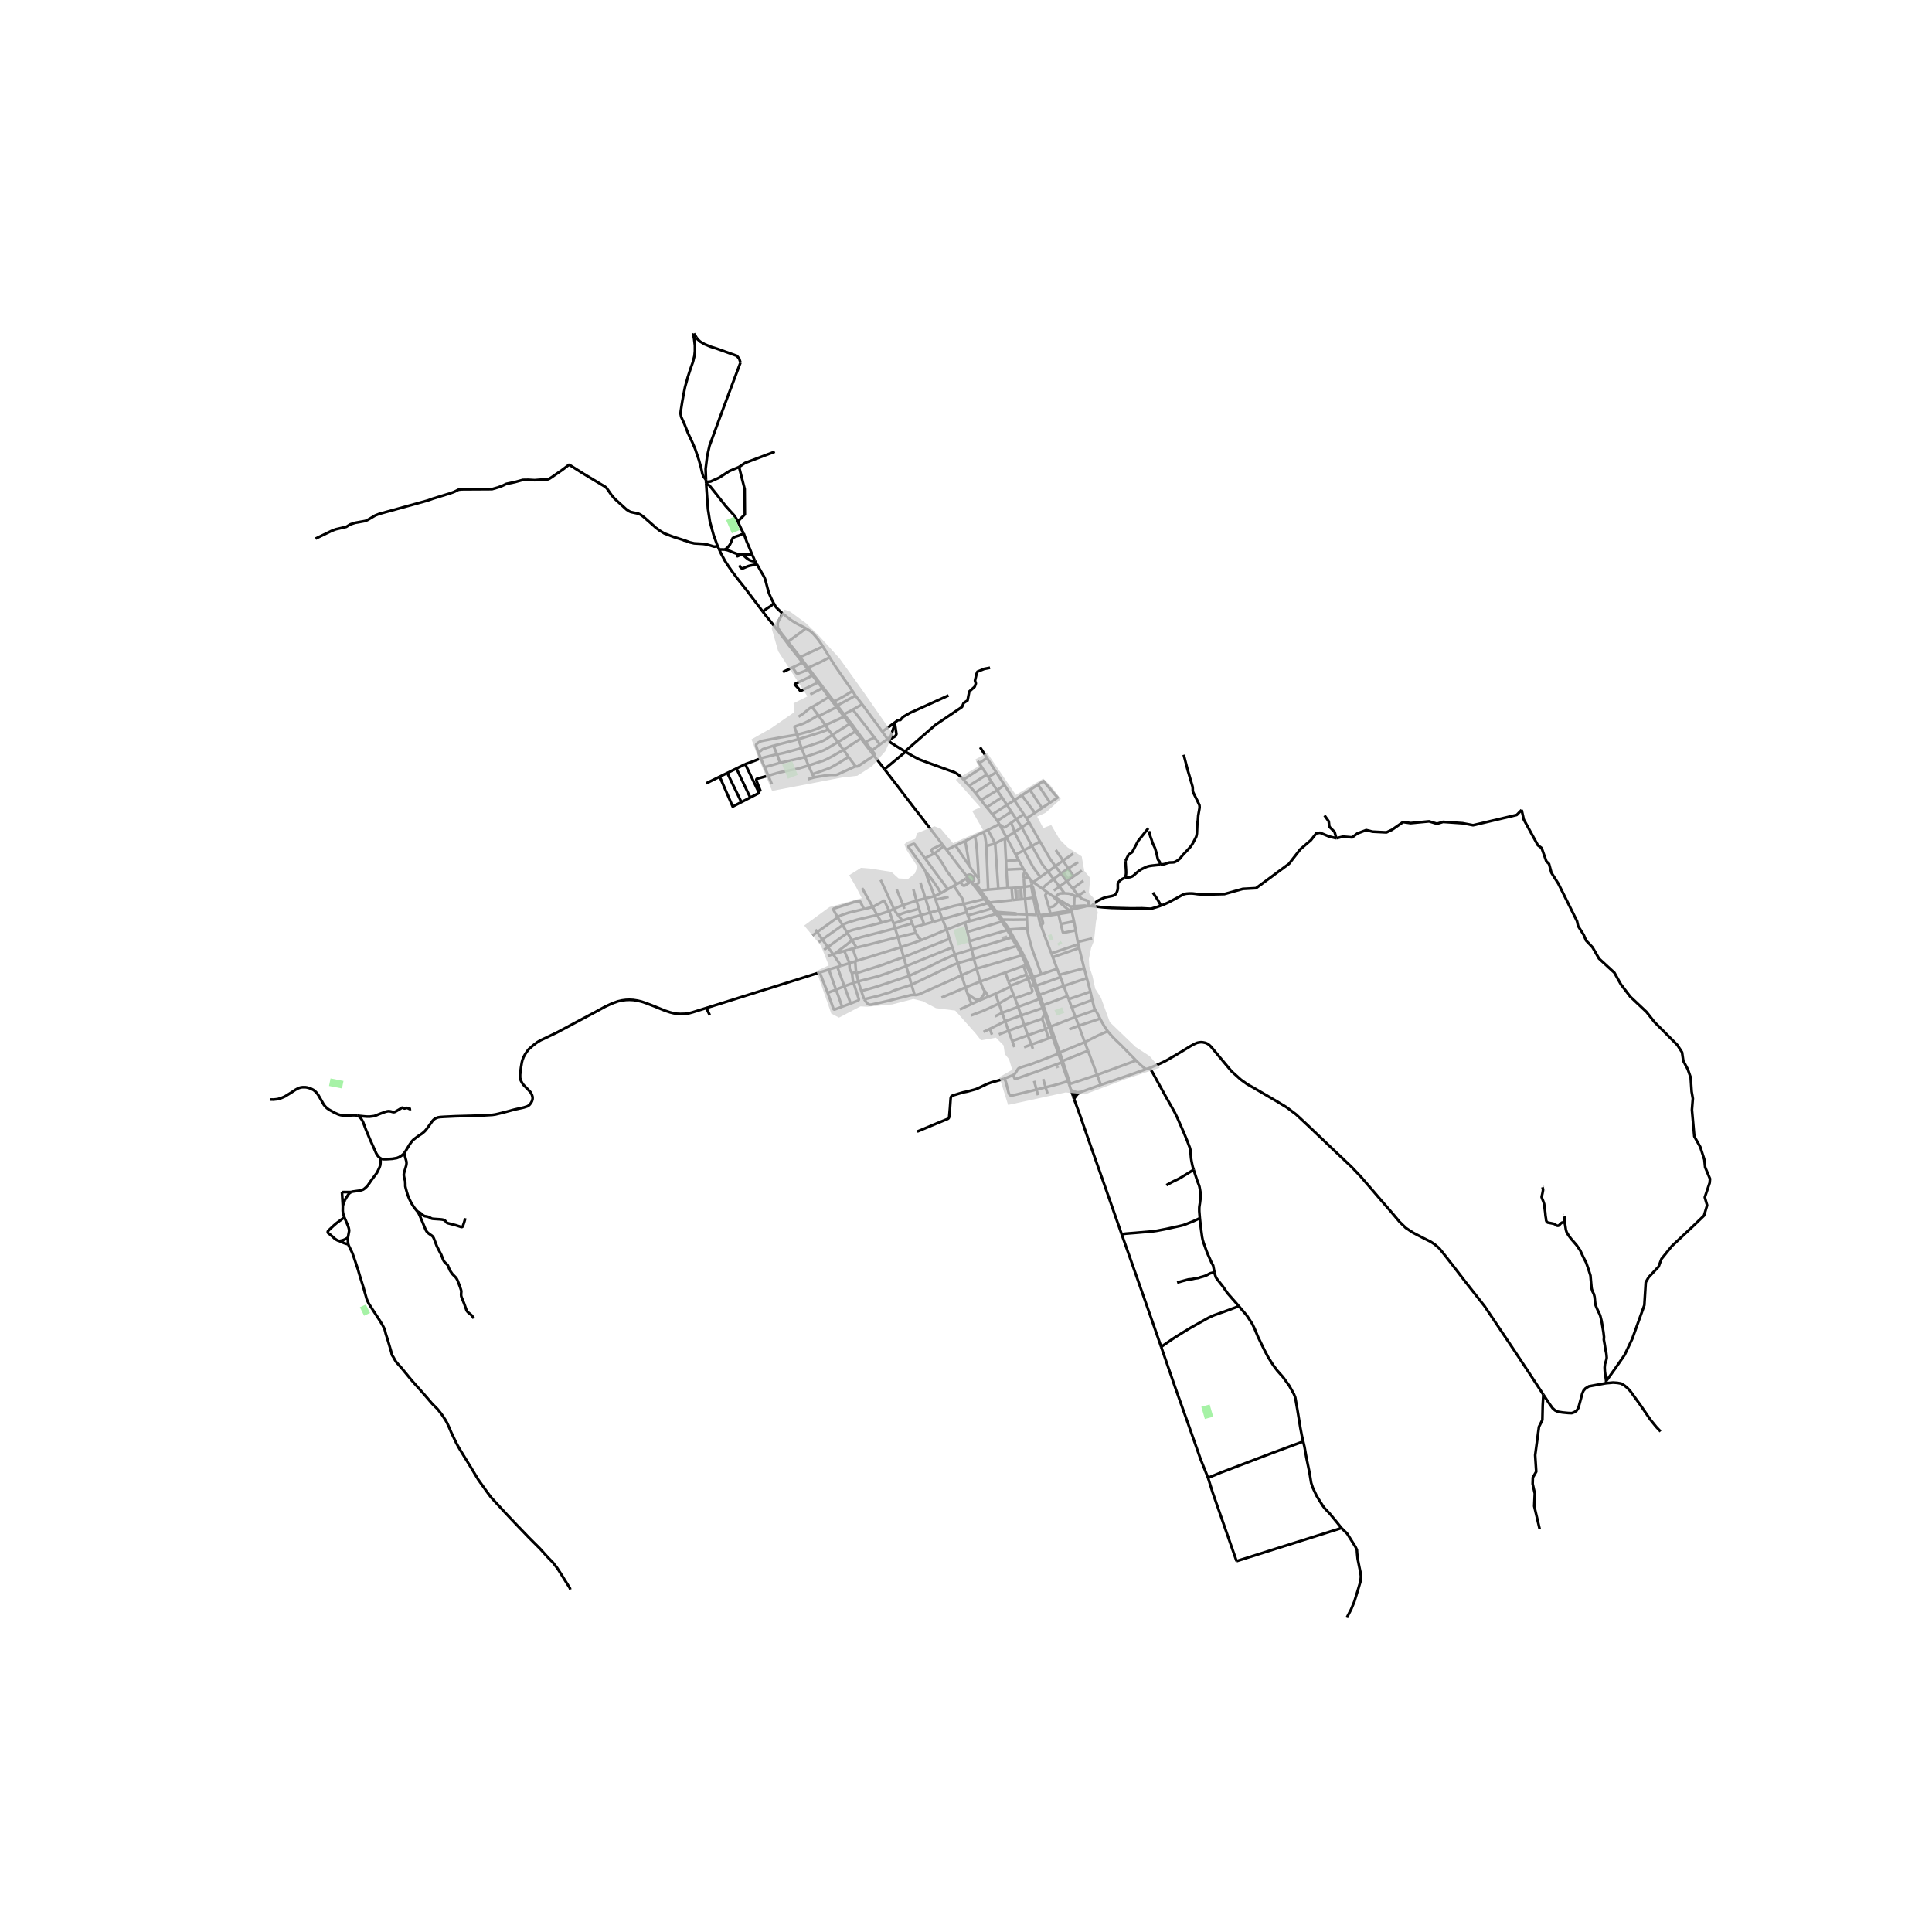 <svg xmlns="http://www.w3.org/2000/svg" width="960" height="960" viewBox="0 0 720 720"><defs><style>*{stroke-linejoin:round;stroke-linecap:butt}</style></defs><g id="figure_1"><path id="patch_1" d="M0 720h720V0H0z" style="fill:#fff"/><g id="axes_1"><path id="patch_2" d="M90 612.48h558V114.72H90z" style="fill:#fff"/><g id="LineCollection_1"><path d="m399.131 406.205-.706-2.164M399.131 406.205l.504 1.435M401.54 407.099l-.56-.147-.445-.14-.487-.189-.917-.418M432.729 501.93l-3.682-10.593-3.866-11.036-3.935-11.2-3.244-9.167M400.258 409.592l.63 1.656 1.504 4.108 3.25 9.376 5.123 14.5 7.237 20.702M447.145 453.99l-2.72 1.25-2.728 1.062-.668.25-1.08.275-2.421.525-2.95.652-3.4.66-1.543.221-6.518.566-3.48.278-1.635.205M369.627 338.592l.984 1.246M369.627 338.592l-1.63-1.991M369.627 338.592l-8.952 2.558M367.997 336.6l-1.157-1.527M367.997 336.6l.756-.239M367.997 336.6l-8.083 2.406M378.874 352.548l.426.798M378.874 352.548l-1.884-3.14M362.895 357.246l12.195-3.586 3.784-1.112M428.366 398.023l-1.286.418M575.16 519.753l-5.813-8.875-5.131-7.742-10.982-16.389-7.145-9.08-4.712-6.14-2.858-3.654-2.163-2.675-1.7-1.47-1.428-.941-2.935-1.47-3.747-1.958-2.665-1.77-2.317-2.261-2.627-3.127-4.17-4.822-7.648-8.891-3.514-3.692-8.072-7.648-8.249-7.861-4.304-4.006-3.514-2.638-3.476-2.11-8.767-5.123-2.472-1.394-2.318-1.657-3.476-3.127-7.715-9.236-.504-.476-.639-.492-.828-.378-.924-.192-.774-.066-.87.111-.613.14-.656.278-.64.311-1.028.567-2.716 1.651-2.391 1.447-2.165 1.259-2.236 1.285-2.61 1.212-3.282 1.37M444.84 435.923l-.318-1.004-.236-1-.268-1.345-.16-1.09-.202-2.32-.05-.665-.118-.55-.219-.614-.235-.59-.655-1.739-1.329-3.214-1.093-2.476-1.193-2.739-.975-1.984-1.278-2.312-2.11-3.714-3.051-5.552-1.925-3.509-1.06-1.483M371.233 340.588l1.706 2.276M371.233 340.588l-.622-.75M371.233 340.588l.777-.07M361.399 343.282l2.033-.558 7.801-2.136M341.318 347.653l.953 1.566.206.225.253.242.688.648" clip-path="url(#p765c9a08d0)" style="fill:none;stroke:#000"/><path d="m335.694 352.974 4.186-1.386.14-.05 3.398-1.204M352.757 346.414l-.672.255-3.59 1.558-5.077 2.107M362.062 328.85l.79 1.026M362.062 328.85l-.252-.31M360.163 326.407l.638-.348.404-.107.32.013.268.085.232.107.819 1.013.07.147.056.174.026.175-.022.225-.054.152-.122.16-.27.254-.466.394M360.163 326.407l.512.648M352.765 316.756l6.666 8.708.732.943M263.123 179.62l.039.578M263.123 179.62l-.027-.814M275.425 174.04l-3.598 1.509-3.866 2.493-3.127 1.41-1.711.168M364.509 332.008l2.33 3.065M364.509 332.008l-1.656-2.132M364.509 332.008l.907-.148M381.725 330.514l-1.27.126M381.725 330.514l.284 4.47M381.725 330.514l-.185-3.295M381.725 330.514l2.583-.364M367.568 315.321l.69 16.22M367.568 315.321l3.295-1.009M366.51 310.106l.436 1.115.134.558.101.549.177 1.116.21 1.877M368.257 331.54l-2.84.32M368.257 331.54l3.786-.326M362.853 329.876l.991-.39M363.844 329.486l1.572 2.374M364.693 327.276l.057 1.45-.004.122-.027.118-.04.084-.05.065-.091.072-.694.3M365.416 331.86l3.337 4.501M368.753 336.361l8.616-.91M371.502 339.88l-.832-1.042-1.917-2.477M371.502 339.88l-.891-.042M371.502 339.88l.508.639M379.058 340.642l-.462-.2-.399-.087-6.695-.475M373.606 342.713l-.667.151M373.606 342.713l2.504 3.68M373.606 342.713l-1.596-2.194M382.706 342.72l-5.063.052-4.037-.06M376.11 346.394l6.731-.422M376.11 346.394l-.783.242M376.11 346.394l1.356 2.433M379.916 353.04l-2.45-4.213M379.916 353.04l-.616.306M381.728 356.475l-.896-1.796-.916-1.64M366.84 335.073l-7.696 1.828M359.144 336.901l.77 2.105M349.954 339.207l5.745-1.636 3.445-.67" clip-path="url(#p765c9a08d0)" style="fill:none;stroke:#000"/><path d="m355.447 330.113 3.043 4.54.122.184.105.225.1.315.327 1.524M349.954 339.207l-3.383.902M349.954 339.207l1.248 3.337M349.954 339.207l-1.282-3.911M343.191 341.052l-4.034 1.099M343.191 341.052l3.38-.943M343.191 341.052l-.68-2.35M343.191 341.052l1.245 3.436M333.004 344.127l3.295-1.05M333.004 344.127l-.486-1.403M333.004 344.127l.563 1.861M359.625 343.782l1.774-.5M359.625 343.782l.89 3.518M352.757 346.414l6.473-2.484.395-.148M362.08 353.827l-.74-3.042M362.08 353.827l.815 3.42M362.08 353.827l14.91-4.42M362.08 353.827l-6.22 1.905M361.34 350.785l-.825-3.485M375.327 346.636l-9.171 2.648-4.816 1.5M360.515 347.3l12.798-3.86M373.313 343.44l-.374-.576M375.327 346.636l-.904-1.48-1.11-1.716M376.99 349.407l-.655-1.156-1.008-1.615M376.99 349.407l.476-.58M355.86 355.732l1.092 3.183M355.86 355.732l-.945-2.679M338.792 363.675l1.483-.68 4.54-2.108 2.37-1.099 3.16-1.582 5.514-2.474M338.792 363.675l-1.081-3.633M338.792 363.675l.895 3.304M320.967 369.308l3.642-1.004 2.414-.712 11.769-3.917M388.141 341.569l.547 2.262.02.189-.03.169-.066.126-.152.07-.639.197M386.876 341.019l.521 2.296.18.635.244.632M391.818 355.295l-1.929-5.01-2.068-5.703M382.01 334.984l3.067-.492M382.01 334.984l-1.227.138M382.01 334.984l.6 5.812M385.077 334.492l.622 2.936M384.308 330.15l.156.833.613 3.51M360.675 327.055l1.135 1.484M360.675 327.055l-.74.396M353.228 331.392l-2.614 1.493M353.228 331.392l2.22-1.279M353.228 331.392l-8.549-11.585M348.23 333.975l2.384-1.09M348.23 333.975l-3.332.837M348.23 333.975l.442 1.321M344.898 324.718l.634 2.087.324.914 1.286 3.346 1.089 2.91M351.202 342.544l-3.505 1.033M351.202 342.544l9.045-2.6M351.202 342.544l1.555 3.87M352.757 346.414l1.071 3.424M353.828 349.838l-17.042 6.85M353.828 349.838l1.087 3.215M361.399 343.282l-.724-2.132M355.447 330.113l1.038-.59M372.043 331.214l3.422-.233M372.043 331.214l-1.18-16.902M370.863 314.312l3.595-1.884M368.14 309.319l.773 1.361 1.311 2.477.639 1.155M368.14 309.319l4.261-2.173M368.14 309.319l-1.63.787M352.765 316.756l-1.1-1.402M352.765 316.756l3.321-1.656M380.756 356.073l.353.71M380.756 356.073l-1.456-2.727M380.756 356.073l-16.802 4.92M363.954 360.994l-5.593 2.453M363.954 360.994l1.353 4.796M363.954 360.994l-1.06-3.748M358.36 363.447l-4.56 2.08-11.222 4.994-.664.189-.63.114-.454-.048M339.687 366.98l.758 2.433.082.264.303 1.099M322.068 372.399l.975 1.345.328.323.35.239.343.098.45.004.471-.086 5.825-1.3 8.66-2.187.763-.068.597.009M335.694 352.974l-1.068-3.714M336.786 356.689l-.302-1.042-.79-2.673M319.337 358.05l3.986-1.202 1.393-.437 10.255-3.19.723-.247M331.432 339.56l1.086 3.164M331.432 339.56l1.724-.87M331.432 339.56l-4.547 1.467M325.254 338.01l4.212-2.354.445.747.958 1.987.563 1.17M333.156 338.69l-4.968-10.79M334.702 341.093l-.498-.642-.234-.301-.21-.3-.214-.385-.39-.774M336.538 337.297l-.794.303-.966.394-1.622.697M341.536 335.648l-1.152-4.246M341.536 335.648l.975 3.054M341.536 335.648l3.362-.836M341.536 335.648l-4.998 1.649M344.898 334.812l1.673 5.297M344.898 334.812l-1.9-5.878M402.884 406.918l7.334-2.64M402.884 406.918l-.743.099-.602.082M401.607 407.69l.508-.317.77-.455M401.54 407.099l-1.905.541M400.258 409.592l-.353-1.14M400.258 409.592l.395-.697.285-.37.27-.352.399-.484M401.607 407.69l-1.702.762M410.218 404.278l-1.353-3.706M427.08 398.44l-6.136 2.182-10.726 3.656M397.811 371.218l-1.39-3.76M397.811 371.218l.459 1.148M397.811 371.218l-9.023 3.378M386.876 341.019l.571.008M386.876 341.019l-.563-.033M384.146 327.995l.918.778M384.146 327.995l-.709-.985M384.146 327.995l.28 1.307M381.37 323.77l-6.335.3M381.37 323.77l-1.765-3.258M381.37 323.77l.58 1.038M379.605 320.512l-4.7.367M379.605 320.512l-1.11-2.034M375.058 312.025l2.958-1.87M375.058 312.025l-.6.403M375.058 312.025l-2.38-4.355M375.058 312.025l3.438 6.453M372.401 307.146l.278.524M371.678 305.916l.32.508.403.722M363.466 295.42l2.123 2.747M363.466 295.42l6.047-4.04M361.123 292.823l1.09 1.121 1.253 1.476M359.07 290.508l6.933-4.461M337.459 280.168l2.631 1.55 2.505 1.303 1.05.386.95.378 9.751 3.55 1.252.426.892.509.781.533.68.606 1.12 1.1" clip-path="url(#p765c9a08d0)" style="fill:none;stroke:#000"/><path d="m361.123 292.823-.977-1.003-1.076-1.312M423.356 395.218l2.043 1.927.95.78.731.516M408.218 376.408l-7.435 2.583M407.058 372.662l.563 2.238.118.475.15.435.329.598M409.966 379.614l-.571-1.172-.463-.828-.714-1.206M407.058 372.662l-7.64 2.82M407.058 372.662l-.698-3.1M406.36 369.562l-8.09 2.804M406.36 369.562l-1.344-5.043M405.016 364.52l-8.595 2.939M405.016 364.52l-.985-3.674M401.83 351.892l-10.012 3.403M401.83 351.892l-.178-.875M401.83 351.892l.327 1.41M398.509 339.268l.76-.22M398.509 339.268l-.588.156-1.412.283-5.055.799M394.437 335.968l3.14 2.59.932.71M378.016 310.155l2.765-1.853M378.016 310.155l3.548 6.736M376.771 306.69l.443.919.323.816.248.676.145.616.086.438M383.505 306.465l-2.724 1.837M383.505 306.465l4.04 7.122M383.505 306.465l-.952-1.47M397.543 328.4l-2.703 2.005M397.543 328.4l2.227 2.73M397.543 328.4l2.58-1.829M397.543 328.4l-2.17-2.879M401.865 333.77l-2.095-2.64M401.865 333.77l2.52-1.64M400.409 333.77l.571.197.204.042.162-.003.166-.039.143-.061.21-.136M405.763 337.645l-.094-1.396-.053-.213-.098-.158-.125-.115-.206-.117-.777-.277-.778-.225-.205-.086-.198-.11-.744-.612-.62-.566M381.95 324.808l1.487 2.202M381.54 327.219l-.035-1.32.054-.328.097-.263.122-.225.172-.275M379.058 340.642l3.551.154M372.01 340.519l6.12.217.454.004.474-.098M362.895 357.246l-5.943 1.67M356.952 358.915l1.409 4.532M339.687 366.98l11.028-5.281 4.598-2.133 1.64-.65M354.915 353.053l-17.204 6.99M337.711 360.042l-.925-3.353M319.84 365.733l7.448-1.919 3.312-1.123 7.111-2.649M319.169 362.675l9.85-3.15 3.758-1.426 4.01-1.41M319.169 362.675l.671 3.058M319.169 362.675l-.088-.483M394.336 392.492l.071.189M394.336 392.492l-2.097-6.072M394.336 392.492l.612-.254M404.242 388.38l-2.244-6.121M404.242 388.38l1.219 3.165M404.242 388.38l-9.294 3.858M412.808 384.293l-1.841.823-.799.329-1.328.639-4.598 2.296M423.356 395.218l-.823-.885-1.455-1.484-2.429-2.469-1.277-1.287-2.06-1.96-1.282-1.385-1.222-1.455M409.966 379.614l.765 1.444.513.877.344.615.48.656.74 1.087M391.028 382.919l1.21 3.5M391.028 382.919l-1.664-4.715M391.028 382.919l-1.37.541M400.783 378.991l-1.366-3.509M400.783 378.991l1.215 3.268M391.564 382.575l8.194-3.203 1.025-.38M384.43 364.298l.612-.207M384.43 364.298l-1.294.485M385.438 367.118l-.316-.885-.692-1.935M382.437 359.608l.774 1.771 1.219 2.919M393.97 361.026l-5.9 2.042M393.97 361.026l-1.64-4.304M393.97 361.026l.862 2.235M382.437 359.608l-.994.356M381.11 356.783l.597 1.201.73 1.624M365.307 365.79l-5.509 2.18M365.307 365.79l9.376-3.384M366.954 369.279l-.256-.307-.282-.452-.168-.335-.94-2.395M359.798 367.97l-4.208 1.822-4.724 1.968M325.683 281.603l-1.194-1.583M329.631 286.674l-2.914-3.76-1.034-1.311M318.824 285.564l.52.065.354-.065 5.985-3.961M324.985 279.656l.79 1.05.105.22.038.226-.038.193-.197.258M314.352 279.438l-2.105-2.841M314.352 279.438l1.883 2.673M314.352 279.438l6.473-4.214M301.306 285.293l3.842-1.279 1.664-.517 1.32-.59 1.933-1 4.287-2.469M312.247 276.597l-2.03-2.767M312.247 276.597l6.526-4.014M300.041 282.116l5.203-1.809 1.984-.816 1.11-.606 3.909-2.288M310.216 273.83l-1.555-1.968M310.216 273.83l6.44-4.092M298.726 278.79l1.685-.483 3.993-1.333 1.34-.46 1.08-.487.997-.541 2.395-1.656M307.61 270.246l-2.45-3.402M307.61 270.246l1.051 1.616M307.61 270.246l6.919-3.157M297 273.803l4.853-1.294 2.602-.884 3.155-1.38M304.954 266.58l-2.315-3.09M304.954 266.58l.206.264M297 273.803l-.3-1.089-.538-1.541-.02-.078v-.109l.041-.098.073-.107.089-.066 2.86-.994.681-.29 2.017-1.05 3.051-1.8M308.896 259.734l-2.193 1.344-1.602 1.001-2.462 1.41M297.59 267.097l1.867-1.213.487-.435 1.59-1.326.352-.242.322-.191.43-.2M308.896 259.734l2.888 3.767M308.896 259.734l-2.429-3.268M308.896 259.734l.427-.264M133.172 415.778l-.571-.136-.42-.024-.807.012-1.64.078-1.866.008-.92-.151-.815-.234-1.446-.635-2.098-1.19-.76-.54-.585-.587-.571-.693-1.164-2.062-.85-1.467-.596-.833-.454-.487-.777-.636-.908-.471-.727-.259-.816-.217-.6-.082-.93-.004-.668.07-.634.176-.568.234-.912.5-1.24.832-1.815 1.135-.9.538-1.223.537-1.45.43-1.496.16-1.214-.011M401.998 382.259l3.105-1.03 4.863-1.615M401.998 382.259l-3.51 1.347M399.417 375.482l-1.147-3.116M388.204 374.818l.294.853M388.204 374.818l-.933-2.558M388.204 374.818l.584-.222M396.42 367.459l-8.958 3.25M396.42 367.459l-1.214-3.317M386.825 370.94l.446 1.32M386.825 370.94l-1.227-3.354M386.825 370.94l.637-.231M385.598 367.586l-.16-.468M385.598 367.586l.614-.23M395.206 364.142l-8.994 3.215M395.206 364.142l-.374-.881M394.832 363.26l9.2-2.414M402.157 353.302l.824 3.354 1.05 4.19M392.33 356.722l9.827-3.42M392.33 356.722l-.512-1.427M385.042 364.091l.762-.258 2.266-.765M382.841 345.972l.177 1.32.092.558.412 1.803 1.093 3.97.462 1.311 2.993 8.134M382.61 340.796l.096 1.925M382.61 340.796l3.703.19M388.019 341.019l-.572.008M388.019 341.019l.122.55M388.019 341.019l3.435-.513M399.447 339.838l.802 3.518M399.447 339.838l-.177-.79M399.447 339.838l-4.98.812M388.141 341.569l3.451-.494M399.27 339.047l1.008-.308M399.27 339.047l-.298-1.193M387.447 341.027l-.89-3.747M384.48 329.687l-.172.463M384.48 329.687l-.055-.385M384.48 329.687l.324.385M390.343 332.549l2.101 1.448M390.343 332.549l-1.887-1.349M390.902 338.165l-.68-2.328-.648-2.021-.013-.115.03-.147.076-.144.676-.861M392.444 333.997l.56.774M392.444 333.997l.898.38M394.886 335.451l-1.544-1.075M394.886 335.451l-.45.517M394.886 335.451l4.086 2.403M398.972 337.854l1.312-.124M400.284 337.73l.125-3.96M400.284 337.73l-.006 1.01M404.94 337.645l-.601-.156-4.055.24M404.94 337.645h.823M400.278 338.74l3.812-.841.312-.07.538-.184M406.797 337.657l-1.034-.012M432.645 337.5l-1.165.411-1.878.562-.345.111-.374.057-.374.013-1.231-.058-1.71-.094-3.968.04-5.355-.139-1.95-.049-3.236-.221-4.262-.476M419.191 327.24l-.176.036-.273.062-.505.237-.727.505-.323.29-.282.313-.185.311-.117.3-.034.34.012 1.328-.1.75-.248.722-.27.55-.2.262-.3.234-.482.255-.627.187-1.686.345-.857.188-.744.283-1.509.722-.525.262-.664.512-.752.608-.82.815M396.694 332.914l1.462.102.597.11.538.186 1.118.458M385.064 328.773l1.417 1.025 1.975 1.402M392.634 327.588l-2.186 1.68-.567.448-.416.397-1.009 1.087M395.374 325.521l2.732-1.877M395.374 325.521l-2.74 2.067M395.374 325.521l-2.05-2.693M401.762 321.307l-3.656 2.337M403.734 328.242l-3.964 2.888M384.425 329.302l.639-.53M385.064 328.773l2.66-1.94M393.323 322.828l2.841-2.095M393.323 322.828l-2.774 2.013M387.544 313.587l3.3 5.662.424.734.676.971 1.38 1.874M399.93 318.134l-3.766 2.599M393.45 316.764l2.714 3.969M396.164 320.733l1.942 2.91M398.106 323.644l2.017 2.927M400.123 326.571l3.068-2.132M392.726 331.9l2.114-1.495M396.694 332.914l-1.854-2.51M393.342 334.376l.708-.782.34-.328.265-.156.324-.11.303-.037 1.412-.05M394.84 330.405l-2.206-2.817M392.634 327.588l-2.085-2.747M390.549 324.84l-2.824 1.993M384.564 315.28l2.37 4.141 1.052 1.96.37.615 2.193 2.845M380.781 308.302l-2.05-3.021M380.781 308.302l3.783 6.978M381.564 316.891l3.21 5.834.597.936.63.885 1.724 2.287M378.496 318.478l3.068-1.587M381.564 316.891l3-1.611M384.564 315.28l2.98-1.693M375.465 330.981l1.53-.06M375.465 330.981l-.43-6.91M374.458 312.428l.447 8.451M375.035 324.07l-.13-3.191M366.51 310.106l-3.145 1.533M363.365 311.64l-3.672 1.77M364.693 327.276l-.226-4.46-.412-6.175-.177-1.624-.21-1.573-.303-1.805M360.675 341.15l-.428-1.205M359.914 339.006l.333.939M340.523 345.586l3.913-1.098M340.523 345.586l-.584-1.48M340.523 345.586l.795 2.067M382.841 345.972l-.135-3.251M376.996 330.92l1.362-.078M376.996 330.92l.373 4.531M377.37 335.451l1.376-.154M378.358 330.842l2.096-.202M378.358 330.842l.388 4.455M378.746 335.297l2.037-.175M380.454 330.64l.33 4.482M381.54 327.219l1.897-.209M394.466 340.65l.849 3.707M394.466 340.65l-2.874.425M400.88 346.71l-.631-3.354M395.315 344.357l.706 2.787.06.25.066.115.097.053.168.03.185-.017 4.282-.866M401.652 351.017l-.184-.904-.589-3.404M395.315 344.357l4.934-1M385.7 337.428l.856-.148M385.7 337.428l.319 1.803.168 1.075.126.68M386.556 337.28l-1.517-6.35-.235-.858M358.36 363.447l1.438 4.523M341.318 347.653l-6.692 1.607M339.157 342.151l-2.858.926M339.157 342.151l.782 1.955M339.939 344.106l-6.372 1.882M333.567 345.988l1.059 3.272M317.509 350.379l3.37-1.111 12.688-3.28M319.212 353.128l2.797-.662 12.617-3.206M308.493 356.27l1.984-.664M326.885 341.027l1.706 2.812M326.885 341.027l-1.631-3.017M313.928 344.594l2.097-.82 3.337-1.016 5.27-1.239 2.253-.492M328.59 343.84l3.928-1.116M315.608 347.45l.837-.396.622-.234.824-.27 10.7-2.71M347.697 343.577l-3.261.91M347.697 343.577l-1.126-3.468M336.299 343.077l-1.597-1.984M342.51 338.702l-1.694.436-3.256.864-1.345.447-1.513.644M357.89 328.726l-.3.186-1.105.611" clip-path="url(#p765c9a08d0)" style="fill:none;stroke:#000"/><path d="m348.487 317.912 1.766 2.395.882 1.352 1.757 3.002 3.593 4.862M390.902 338.165l.967-.205.462-.102.286-.098.344-.258 1.476-1.534M393.003 334.77l.631.534.803.664M390.902 338.165l.552 2.34M432.35 322.27l-3.034.324-.958.148-.668.168-.56.2-1.458.685-.589.312-.697.488-.958.787-.9.833-.344.254-.526.262-.39.123-2.077.385M419.406 320.872l.21 3.24.033 1.14-.042.663-.126.566-.29.758M423.356 395.218l-14.49 5.354M408.865 400.572l-3.404-9.027M408.865 400.572l-10.05 3.34M384.934 390.823l-.593-1.545M378.218 372.038l-.47-1.23M378.218 372.038l1.227 3.173M384.161 367.562l.555 1.644-.025.208-.064.176-.16.193-.172.09-6.077 2.165M383.136 364.783l-.564-1.633M383.136 364.783l1.025 2.779M383.136 364.783l-6.692 2.63M376.545 367.693l-5.623 2.656M376.545 367.693l-.1-.28M377.747 370.808l-.65-1.683-.552-1.432M370.922 370.35l-2.606 1.081M370.922 370.35l1.337 3.64M373.469 377.434l-2.665 1.336M373.469 377.434l5.976-2.223M373.469 377.434l1.101 3.14M373.469 377.434l-1.21-3.444M374.683 362.406l6.76-2.442M374.683 362.406l1.148 3.4M379.445 375.211l6.12-2.254 1.706-.697M379.445 375.211l1.068 3.214M388.498 375.67l.395 1.108.47 1.426M388.38 379.672l.252-.615.236-.37.21-.237.286-.246M388.38 379.672l-6.665 2.296M388.38 379.672l1.278 3.788M381.715 381.968l-5.893 2.165M381.715 381.968l-1.202-3.543M381.715 381.968l1.32 3.862M375.822 384.133l-3.582 1.36M375.822 384.133l-1.252-3.56M377.22 387.948l-.372-1.036-1.026-2.78M389.658 383.46l1.101 3.505M389.658 383.46l-6.623 2.37M390.759 386.965l1.48-.545M384.341 389.278l4.466-1.61 1.952-.703M384.341 389.278l-1.306-3.448M384.341 389.278l-2.71.988M395.596 395.935l-.529-1.508-.66-1.746M377.548 400.653l.296-.18.307-.278.315-.397.353-.538.4-.676.26-.345.273-.208.387-.177 1.857-.586 2.194-.668 3.779-1.444 6.438-2.475M377.548 400.653l-3.47 1.39" clip-path="url(#p765c9a08d0)" style="fill:none;stroke:#000"/><path d="m395.596 395.935-8.77 3.227-8.322 2.935-.1.016-.102-.019-.075-.04-.05-.049-.062-.117-.567-1.235M378.02 390.228l-.8-2.28M366.526 384.543l2.387-1.132M368.913 383.41l5.657-2.836M368.913 383.41l.748 2.15M374.57 380.574l5.943-2.149M388.498 375.67l-1.397.475-6.588 2.28M384.161 367.562l1.277-.444M582.971 453.31l.168.705-.1.869.05.738M598.561 514.715l-.09-.766-.403-2.952-.067-1.36.117-1.296.47-1.394.186-.934-.067-.853-.101-.935-.27-1.115-.318-2.066-.32-1.771.067-1.033-.218-1.836-.69-4.116-.47-1.87-.253-.672-.454-.902-.756-1.689-.336-.902-.135-.869-.202-2.066-.268-1.066-.504-1-.286-.918-.085-.542-.269-2.984-.117-1.443-.454-1.427-.437-1.344-.723-2.066-1.026-1.984-.672-1.427-.504-1.099-1.345-1.968-1.11-1.295-.924-1.05-.975-1.295-.706-1.213-.286-.919-.27-1.787-.2-.869M574.835 442.454l.218.87-.05.442-.185 1-.235 1.017-.068.344.202.574.404.984.319.967.134 1.1.27 2.016.117 1.296.185 1.098.05.64.152.377.386.426 1.21.23.74.148.757.213.588.524.454.082.353-.032.337-.295.403-.46.504-.377.606-.131.403.115M598.492 515.491l-4.02.726-2.325.43-1.278.771-.743.839-.488 1.155-.512 1.95-.906 3.332-.72 1.088-.929.559-.86.302-1.255-.045-2.138-.204-1.697-.272-1.092-.499-.93-.839-1.115-1.54-2.324-3.491M573.79 569.847l-2.028-8.55.212-4.699-.807-3.608.068-2.36 1.267-2.188-.393-6.142 1.412-10.56 1.277-2.558.125-5.533.237-3.896M374.078 402.044l-.964.306-2.112.604-1.526.406-.9.332-.865.332-1.169.566-2.328 1.09-.563.226-2.93.812-1.773.369-.828.237-2.908.874-.404.193-.29.216-.122.239-.118.45-.243 3.444-.292 3.354-.036.223-.084.211-.117.174-.146.158-.292.168-3.85 1.575-7.422 3.107M567.065 301.835l-1.826 1.876-16.263 3.83-3.91-.747-7.252-.498-2.297.695-2.949-.892-6.858.656-2.825-.394-4.112 2.86-2.084.984-5.178-.262-2.354-.59-3.352 1.272-1.883 1.443-3.44-.288-2.478.616M432.645 337.5l.832-.294.899-.41 1.025-.459 3.082-1.636 1.508-.836.799-.435.407-.168.492-.127.466-.09.917-.07.82-.016.743.037.837.098.975.14 1.294.094 1.127-.008 2.555-.008 4.89-.121 6.848-1.929 4.909-.262 12.316-9.092 4.17-5.379 3.967-3.411 2.017-2.558 1.402-.223 3.295 1.377 2.767.682M493.602 303.899l1.58 2.197.236 2.001 1.95 1.968.636 2.331M598.492 515.491l.07-.776M618.84 533.47l-1.613-1.708-2.128-2.624-3.84-5.606-3.748-5.173-1.048-1.123-1.07-.883-1.254-.749-1.395-.249-1.603-.113-2.65.25M432.35 322.27l1.593-.245 1.366-.464.488-.123.4-.02 1.02-.041.4-.054.563-.254.45-.254.907-.668.299-.312.887-1.119 1.975-2.083 1.076-1.197.74-1.132.722-1.386.547-1.065.176-.648.084-.631.151-3.428.236-1.583.11-1.631.1-.542.353-2.009.063-.52-.025-.382-.026-.364-.769-1.67-.823-1.635-.63-1.291-.181-.407-.08-.32-.013-.286-.004-.357-.009-.377-.016-.25-.05-.34-.135-.525-.673-2.28-1.067-3.608-1.42-5.486" clip-path="url(#p765c9a08d0)" style="fill:none;stroke:#000"/><path d="m635.655 435.473-.202-.481-.278-2.778-1.537-4.765-2.219-3.936-.884-9.928.336-4.197-.46-2.601-.347-5.205-1.076-3.083-1.681-3.149-.461-3.19-1.758-2.714-8.53-8.57-2.97-3.761-6.04-5.684-3.498-4.592-2.43-4.352-5.716-5.248-2.422-4.199-2.42-2.557-.865-2.077-2.094-3.302-.393-1.814-6.937-13.93-2.612-4.106-.884-3.306-1-.958-1.758-4.947-1.412-1.049-5.245-9.577-.797-3.582M398.425 404.04l-.395-1.14M398.425 404.04l.39-.129M263.096 178.806l-.136-4.044.596-4.858.866-3.802 3.897-10.612 3.554-9.53 4.083-10.845M259.524 125.75l.494.734.95.848 1.656.957 2.101.885 2.623.836 7.258 2.61.874 1.05.476 1.445M635.655 435.473l1.614 3.848-.135 1.509-1.815 5.379.874 2.951-1.153 3.847-3.823 3.696-8.214 7.717-3.823 4.746-1.076 2.886-3.698 3.936-1.086 1.879-.528 8.55-4.505 12.528-2.825 5.968-3.227 4.657-3.674 5.145M302.765 288.52l-1.459-3.227M302.765 288.52l.508 1.234M316.235 282.111l-1 .57-2.928 1.85-2.667 1.492-.504.234-3.551 1.295-2.82.968M318.824 285.564l-.458-.578-2.131-2.875M324.49 280.02l-2.977-3.896M324.49 280.02l.495-.364M330.776 275.429l-2.866 2.021M330.776 275.429l-1.988-2.759M330.776 275.429l.362.425M333.502 269.728l-1.574 4.736-1.152.965M327.91 277.45l-2.925 2.206M327.91 277.45l-2.08-2.666M317.807 264.46l3.505-1.98M317.807 264.46l-3.27 1.748M325.83 274.784l-3.51-4.563-4.513-5.76M314.083 266.47l.446.619M314.083 266.47l-2.299-2.969M314.083 266.47l.454-.262M321.312 262.48l-2.514-3.238M328.788 272.67l-1.281-1.776-6.195-8.413M284.944 285.916l5.742-1.64M284.944 285.916l1.375 3.14M284.944 285.916l-1.432-3.325M301.306 285.293l-.504-1.242-.76-1.935M298.726 278.79l.738 1.871.577 1.455M290.686 284.276l1.694-.377 4.913-1.089 2.748-.694M318.773 272.583l2.052 2.64M318.773 272.583l-2.118-2.845" clip-path="url(#p765c9a08d0)" style="fill:none;stroke:#000"/><path d="m286.319 289.057 3.227-.947 1.236-.308 6.692-1.37 3.832-1.14M320.825 275.224l.688.9M297.524 275.494l.73 1.985.472 1.312" clip-path="url(#p765c9a08d0)" style="fill:none;stroke:#000"/><path d="m289.601 281.14 2.425-.508 6.7-1.841M316.655 269.738l-2.126-2.65M290.686 284.276l-1.085-3.136M289.601 281.14l-1.4-3.219M283.512 282.591l1.29-.332 3.593-.882.664-.143.542-.094M288.202 277.921l9.322-2.427M282.524 280.193l.821-.263.185-.123.15-.141.176-.144.153-.13.143-.114.143-.094.225-.082 3.682-1.18" clip-path="url(#p765c9a08d0)" style="fill:none;stroke:#000"/><path d="m283.512 282.591-.505-1.259-.483-1.14" clip-path="url(#p765c9a08d0)" style="fill:none;stroke:#000"/><path d="m297 273.803-5.906.978-6.91 1.3-.576.147-.517.225-.572.333-.546.463-.105.143-.08.156-.004.197.047.262.13.5.563 1.686M297.524 275.494l-.524-1.691M308.661 271.862l-2.866 1.052-8.271 2.58M312.057 360.345l1.361-.436M312.057 360.345l2.606 7.183M308.896 361.321l1.841-.582 1.32-.394M308.896 361.321l-3.403 1.068M308.896 361.321l2.64 7.487M314.663 367.528l2.362 6.42M314.663 367.528l3.446-1.23M314.663 367.528l-3.127 1.28M313.808 375.163l-1.348-3.961-.924-2.394M308.447 370.003l2.114-.802.975-.393M317.025 373.949l-3.217 1.214M318.11 366.299l1.966 6.1-.025.197-.1.123-.16.14-2.766 1.09M141.8 431.697l-.554-.439-.463-.52-.571-.902-.95-2.148-1.42-3.166-1.455-3.476-1.055-2.816-.264-.534-.379-.647-.462-.586-.425-.353-.63-.332" clip-path="url(#p765c9a08d0)" style="fill:none;stroke:#000"/><path d="m153.215 413.273-.244.035-.176.017-.122-.021-.16-.07-.525-.256-.269-.076-.195-.019-.183.027-.44.168-.193.008-.178-.045-.437-.23-.15-.017-.094.013-.105.044-1.093.68-1.374.788-.34.122-.265.017-.391-.07-.664-.188-.526-.078-.466-.008-.483.086-.757.225-1.573.582-.863.328-.947.398-.58.196-1.681.205-1.022-.012-1.05-.082-2.497-.262M150.61 429.79l-.454.46-.584.471-.891.533-.824.316-1.715.287-2.198.143-1.05.004-.66-.114-.433-.193M130.823 444.254l.61-.184 2.714-.37.681-.2.526-.197.399-.267.803-.7.514-.564 1.217-1.778 2.169-2.91.453-.902.53-1.132.253-.787.1-.795.009-1.77M258.62 125.916l.255-.12.337-.067.312.022M258.582 124.292l.406.619.536.84M258.582 124.292l-.16.42.05.64.148.564M263.096 178.806l-.926-1.199-.403-1.033-.521-2.313-.79-2.837-1.38-4.068-.99-2.345-1.715-3.64-1.262-3.216-1.244-2.772-.252-1.263.101-.984.504-3.247.455-2.526.621-3.133.993-3.575.991-3.067.941-2.64.589-2.379.168-1.722v-2.066l-.269-2.264-.087-.6M282.066 210.245l-1.69.377-.928.193-.522.14-.517.184-.504.226-.924.393-.278.039-.233-.004-.168-.061-.194-.111-.237-.312-.37-.662M282.066 210.245l-.723-1.234" clip-path="url(#p765c9a08d0)" style="fill:none;stroke:#000"/><path d="m288.338 224.774-.548-1.006-.723-1.542-.227-.533-.252-.607-.395-1.288-.958-3.665-.311-.828-.261-.517-.975-1.665-.933-1.673-.69-1.205M276.119 206.633l-.828.463-.487.196.083-.802" clip-path="url(#p765c9a08d0)" style="fill:none;stroke:#000"/><path d="m276.119 206.633-.408-.029-.387-.041-.437-.073M270.146 204.825l.976.197 1.059.393.832.386 1.194.442.68.247M276.91 206.682l-.434-.028-.357-.02M281.343 209.011l-.328.103-.328.016-.395-.082-.622-.172-.748-.394-.866-.656-.597-.533-.55-.611" clip-path="url(#p765c9a08d0)" style="fill:none;stroke:#000"/><path d="m280.259 206.625-1.816.061-1.534-.004M280.259 206.625l.395.807.689 1.579M270.146 204.825l.623-.451.336-.32.34-.394.298-.324.27-.41.34-.664.703-1.726.706-.427 1.731-.574 1.673-.787M280.259 206.625l-.84-2.153-1.136-2.6-1.117-3.124" clip-path="url(#p765c9a08d0)" style="fill:none;stroke:#000"/><path d="m274.953 194.336 1.515 3.247.698 1.165M267.995 204.743l.773.024h.496l.412.016.47.042M267.995 204.743l-.505-1.164M284.27 227.925l-3.608-4.756-2.783-3.682-2.824-3.55-2.303-3.076-1.404-2.025-1.202-1.854-1.47-2.763-.681-1.476M322.539 276.65l1.37 1.722 1.076 1.284M314.537 266.208l-2.497-3.276M322.193 276.23l-.423-.514-2.354-3.15-1.458-2.041-.652-.865-1.037-1.276-1.732-2.176M289.925 234.002l-.017.976M293.657 239.143l-1.235-1.615-1.043-1.313-.395-.557-1.059-1.656M291.337 228.34l-.016.692-.084.402-.199.43-.436.755-.417.738-.222.455-.093.36-.075.456.13 1.374M300.331 234.14l-1.58-.823-1.459-.722-1.357-.775-1.202-.787-2.025-1.566-1.37-1.128M288.338 224.774l.637 1.167.303.434.362.353.95.91.747.701M293.657 239.143l-.404.283M298.154 244.875l-3.009-3.854-1.488-1.878M300.331 234.14l-1.605 1.296-3.955 2.875-1.114.832M306.644 240.914l-.656-1.058-1.26-1.77-1.354-1.584-.673-.697-.722-.59-1.648-1.074M298.154 244.875l3.034 3.952M298.154 244.875l-.48.242M306.644 240.914l-6.78 3.194-1.71.767M309.191 244.973l-.967-1.566-1.58-2.493M267.49 203.579l-.235-.542-1.296-3.582-1.378-4.99-.752-4.814-.388-5.322-.28-4.131M274.953 194.336l-.368-.787-1.042-1.542-3.127-3.444-3.665-4.69-2.353-2.92-1.236-.755M399.905 408.452l-.27-.812M356.086 315.1l3.607-1.69M361.188 322.553l-1.193-1.656-3.909-5.797M361.188 322.553l1.295 2.05.395.55.81 1.012 1.005 1.111M344.898 324.718l2.19 2.763 1.05 1.468 1.114 1.607.445.685.917 1.644M334.155 331.434l2.383 5.863M336.538 337.297l.51 1.402M128.584 447.186l.407-.764.411-.639.437-.676.404-.443.58-.41" clip-path="url(#p765c9a08d0)" style="fill:none;stroke:#000"/><path d="m127.449 444.294.484-.044.373-.01 2.517.014M127.762 449.396l-.147-2.38M128.335 453.679l-.311-.861-.202-.795-.09-.772.03-1.855M128.584 447.186l-.398.854-.424 1.356M212.522 592.369l-.139-.517-1.278-2.017-1.967-3.18-1.463-2.247-1.613-2.098-2.034-2.083-2.825-3.132-3.866-3.853-4.674-4.854-3.833-4.05-4.135-4.476-1.732-1.886-1.63-2.213-3.11-4.362-2.707-4.51-3.817-6.214-.756-1.27-.89-1.624-1.917-4.026-.665-1.582-.882-1.927-.572-1.033-1.378-2.066-.925-1.197-.782-.943-1.874-1.877-3.077-3.591-4.463-5.01-4.043-4.91-1.618-1.792-.382-.513-.446-.754-.441-.816-.374-.549-.148-.275-.104-.442-.118-.55-1.236-4.206-.861-2.718-.177-.758-.231-.832-.324-.689-.365-.718-1.014-1.702-3.366-5.168-.815-1.275-.559-1.136-.265-.705-1.288-4.535-1.385-4.451-.546-1.902-1.492-4.456-.597-1.66-.265-.587-1.063-2.164-.193-.537M129.667 461.165l-.02.565.017.913.062.64.076.448M126.473 462.493l1.79.783.891.279.648.176M127.449 444.294l.166 2.722M127.615 447.016l.97.17M129.667 461.165l.185-1.021.219-1.128.046-.508-.084-.517-.11-.475-.328-.885-.63-1.5-.63-1.452M126.473 462.493l-.555-.173-.492-.245-.788-.544-.733-.695-.908-.774-.563-.423-.21-.196-.068-.23-.008-.164.08-.233.442-.484 1.882-1.767.866-.738 2.917-2.148M129.667 461.165l-.412.307-.542.323-.753.339-.726.195-.761.164M263.215 375.648l-4.945 1.548-1.513.418-1.43.188-1.74.05-1.386-.066-1.177-.197-1.354-.344-1.84-.607-3.934-1.598-2.9-1.124-1.934-.656-1.689-.385-1.396-.213-1.395-.066-1.294.04-1.471.19-1.488.328-1.513.532-1.294.525-2.094.987-3.517 1.927-5.598 2.969-8.764 4.686-5.004 2.398-1.048.472-1.239.725-1.58 1.197-1.56 1.366-.756.935-.673 1.033-.555 1-.42 1.074-.227.886-.32 1.886-.336 2.664v1.23l.228.927.479.934.563.812 1.513 1.542 1.1 1.173.522.975.244.795v.722l-.227.82-.336.648-.647.795-.64.46-1.437.474-3.354.739-4.824 1.287-2.43.574-1.101.156-4.673.27-8.96.238-4.443.21-1.353.089-.799.124-.769.282-.5.271-.47.402-.4.438-.795 1.111-1.24 1.714-.714.869-.488.447-.638.525-1.593 1.053-1.034.787-.626.496-.4.423-.428.561-.512.73-1.476 2.435-.563.836" clip-path="url(#p765c9a08d0)" style="fill:none;stroke:#000"/><path d="m155.635 451.562-.511-.605-.765-.943-1.034-1.607-.79-1.6-.538-1.327-.388-1.225-.408-1.492-.154-.662-.008-.901-.051-1.075-.322-1.14-.123-.614-.055-.553.046-.476.107-.445.679-2.31.113-.533.06-.401-.005-.62-.143-.574-.735-2.669M176.563 491.312l-.45-.685-.442-.532-.265-.226-1.033-.852-.316-.37-.18-.311-.904-2.53-.601-1.498-.353-.867-.135-.435-.046-.63.042-.567.038-.491-.076-.517-.42-1.279-.933-2.394-.252-.5-.294-.459-1.354-1.378-.848-1.238-.219-.467-.647-1.55-.28-.312-.51-.483-.379-.369-.386-.557-.236-.55-.622-1.615-.26-.5-.857-1.64-.53-1.058-1.124-2.91-.31-.622-.386-.376-1.089-.749-.529-.442-.378-.435-.387-.664-1.132-2.758-1.037-2.44-.353-.754-.455-.74" clip-path="url(#p765c9a08d0)" style="fill:none;stroke:#000"/><path d="m173.39 453.982-.19.775-.219.759-.441 1.29-.126.28-.16.151-.205.037-.328-.07-1.88-.607-2.895-.745-.34-.144-.21-.14-.353-.463-.206-.23-.22-.151-.432-.155-.525-.099-.647-.07-2.48-.164-.492-.061-.323-.12-.522-.331-.433-.176-.348-.12-.542-.114-.505-.078-.303-.106-.298-.165-.59-.442-.343-.345-.197-.174-.219-.113-.783-.329M319.337 358.05l-.623.229M319.337 358.05l-1.55-4.559M339.687 366.98l-6.363 2.082-.497.23-.653.309-.49.207-1.042.295-3.203.992-5.371 1.304M320.967 369.308l.58 1.68.521 1.41M319.84 365.733l-1.73.566M319.84 365.733l1.127 3.575M359.798 367.97l.781 2.4M362.054 374.178l-1.475-3.808M362.054 374.178l-4.365 2.027M362.054 374.178l2.455-1.148M372.259 373.99l5.488-3.182M361.852 378.405l4.044-1.505 1.109-.458 5.254-2.452M383.035 385.83l-5.814 2.118M444.84 435.923l.127.398 1.244 3.813.63 1.598.16.526.169.91.15.885.06 1.337.025.762-.05.73-.168 1.377-.236 1.566-.025.582.008 1.042.21 2.541M452.582 474.12l-.302-1.592-.185-.934-.605-1.083-.513-1.172-.815-1.82-.454-1.115-1.143-3.173-.345-1.091-.235-1.188-.454-3.346-.386-3.616M432.729 501.93l1.597-1.095 2.009-1.385 1.563-1.054 3.035-1.886 2.824-1.713 3.967-2.229 2.72-1.518 1.588-.73.601-.246 4.472-1.59 4.568-1.708" clip-path="url(#p765c9a08d0)" style="fill:none;stroke:#000"/><path d="m452.582 474.12.102.54.47 1.427.42.607 2.17 2.754 1.714 2.493 3.262 3.722.953 1.113M485.668 537.197l-.488-2.046-.555-2.935-1.11-6.772-.823-4.673-.505-1.263-1.715-3.066-2.302-3.198-2.119-2.394-1.563-2.083-1.9-3-1.496-2.87-1.463-3-.806-1.673-1.295-3.1-.874-1.803-2-3.067-2.98-3.478M450.206 550.737l-2.734-6.817-3.631-10.31-5.867-16.512-5.245-15.168M450.206 550.737l4.79-1.968 18.828-7.174 11.844-4.398M499.924 569.454l-1.9-2.378-2.471-3-1.9-2-.673-.902-1.26-1.985-1.076-1.77-1.412-3.001-.589-1.771-.605-3.706-1.194-5.771-.706-4.002-.47-1.97M460.834 581.78l-2.495-7.13-6.388-18.332-1.745-5.581M499.924 569.454l-39.09 12.326M501.948 602.908l.11-.332 1.463-2.804 1.21-2.919 1.261-4.083 1.01-3.394.184-1.803-.168-1.525-.437-2.05-.622-3.099-.219-2.165-.067-1.147-.521-1.099-1.026-1.656-2.068-3.28-2.134-2.098M306.685 256.08l-1.1-1.471-2.345-3.067-2.052-2.715M309.191 244.973l-3.556 1.813-4.447 2.041M317.679 257.5l-.764-1.112-2.925-4.166-2.69-3.92-2.109-3.329M304.854 254.338l1.613 2.128M304.854 254.338l-2.06-2.567M302.794 251.771l-6.035 2.862-.298.16-.173.132-.042.07-.021.09.042.11 1.274 1.332.348.484.257.349.11.057.125.02.114-.02.239-.103 6.12-2.976M311.784 263.501l-6.624 3.343M287.638 292.242l-1.32-3.185M263.162 291.93l5.06-2.48M277.728 284.79l3.177-1.161 2.607-1.038M303.273 289.754l.914-.195 3.903-.633 1.185-.12.702-.032 1.139.02.42-.016.328-.061.45-.164.346-.162 6.164-2.827M301.059 290.382l2.214-.628M283.512 295.013l-1.58-4.005-.085-.336.042-.254.16-.18 4.27-1.181M312.04 262.932l-1.224-1.546M312.04 262.932l6.758-3.69M317.679 257.5l.48.7.64 1.042M348.487 317.912l-.58.326M348.487 317.912l3.178-2.558M344.68 319.807l-3.628-4.929-.118-.192-.1-.111-.135-.082-.201-.025-.18.057-.69.296-.833.344-.134.115-.1.127v.152l.016.115 5.153 7.224 1.168 1.82M351.665 315.354l-.539-.746" clip-path="url(#p765c9a08d0)" style="fill:none;stroke:#000"/><path d="m347.907 318.238-1.294.6-1.934.969M321.286 330.983l3.968 7.027M314.037 344.766l-.11-.172M314.037 344.766l-7.578 5.347M315.608 347.45l-.557-.95-1.014-1.734M305.139 351.13l1.32-1.017M325.254 338.01l-3.261.763M302.82 348.62l1.735-1.259M312.183 341.88l.715-.508.916-.41 2.538-.853 5.64-1.336" clip-path="url(#p765c9a08d0)" style="fill:none;stroke:#000"/><path d="m312.183 341.88-1.542-2.743-.055-.164.013-.151.076-.14.138-.11 7.641-2.444 1.643-.283.29.013.118.077.1.107 1.388 2.73M319.212 353.128l-1.425.363M319.212 353.128l-1.703-2.75M307.104 353.959l1.41-1.014M315.798 347.727l1.71 2.652M315.798 347.727l-.19-.277M308.514 352.945l4.963-3.62 2.32-1.598M311.09 355.42l-.613.186M311.09 355.42l3.556-1.003M317.509 350.379l-1.686 1.431-4.733 3.61M303.884 346.42l.67.941M313.418 359.91l3.183-.981M313.418 359.91l-2.94-4.304M306.459 350.113l2.055 2.832M306.459 350.113l-1.904-2.752M304.555 347.361l7.628-5.48M308.514 352.945l1.963 2.661M348.672 335.296l4.854-1.067M317.787 353.491l-3.141.926M316.601 358.929l2.113-.65M316.601 358.929l-1.955-4.512M317.513 362.715l-.702-1.3-.106-.213-.045-.196-.076-.837.017-1.24M319.081 362.192l-1.568.523M318.714 358.279l.219 2.936.148.977M317.513 362.715l.045.336.27 2.104.067.34.071.328.143.476M368.316 371.431l-3.807 1.6M366.954 369.279l.286.332.244.37.832 1.45M381.443 359.964l1.13 3.186M382.572 363.15l-6.741 2.657M375.83 365.807l.614 1.607M395.596 395.935l2.434 6.966M386.266 406.05l-6.644 1.635-2.421.57-.336.012-.32-.061-.248-.18-.223-.316-.176-.426-.655-2.538-.286-1.156-.16-.525-.147-.349-.227-.311-.345-.361M389.667 405.205l2.521-.607 3.077-.844 2.765-.853M385.366 402.813l.9 3.237M386.825 408.14l-.559-2.09M388.767 402.139l.9 3.066M390.372 407.492l-.705-2.287M386.266 406.05l3.4-.845M405.46 391.545l-9.436 3.835M361.188 322.553l-.437-3.23-.37-2.14-.688-3.773M376.771 306.69l-2.184 1.57-.172.071-.188.012-.237-.04-.162-.075-.464-.498-.15-.117-.094-.022h-.126l-.315.08M381.542 303.435l-2.811 1.846M381.542 303.435l1.01 1.56M378.008 298.232l2.446 3.6 1.088 1.603M378.73 305.28l-1.865-2.792M378.73 305.28l-1.959 1.41M371.678 305.916l5.187-3.428M369.866 303.491l.695.85 1.117 1.575M376.865 302.488l-1.601-2.517M313.928 344.594l-.459-.713-.104-.162-1.182-1.839M432.35 322.27l-.075-.672-.046-.242-.106-.234-.193-.27-.29-.361-.15-.32-.102-.443-.383-1.742-.605-1.993-.336-.705-.572-1.197-.294-1.008-.479-1.337-.227-.82-.302-1.181M419.406 320.872l1.182-2.373 1.352-.942 2.2-4.144 3.786-4.747M264.498 378.286l-1.283-2.638M305.493 362.389l-11.32 3.573-30.958 9.686M297.675 245.117l1.438 1.84M293.253 239.426l.618.865 3.804 4.826M393.003 334.77l.339-.394M384.804 330.072l-.496.078M337.459 280.168l-.21-.129M337.459 280.168l-7.828 6.506M322.539 276.65l-.346-.42M325.83 274.784l-.454.296-.286.168-.45.221-.34.144-.618.332-1.143.705M293.253 239.426l-3.345-4.448M284.27 227.925l1.301 1.706 2.681 3.296 1.656 2.05" clip-path="url(#p765c9a08d0)" style="fill:none;stroke:#000"/><path d="m363.114 372.172.947.23.794.17.551-.393.606-.616.51-.735.323-.84.11-.71M363.114 372.172l.21.145 1.185.713M363.114 372.172l-1.228-.847-1.307-.955M313.808 375.163l-2.588.977-.09.043-.155.025-.166-.03-.082-.046-.08-.097-.097-.264-.57-1.625-1.533-4.143M305.493 362.389l2.605 6.673.349.941M329.631 286.674l3.953 5.097 6.657 8.741 6.414 8.274 4.471 5.822M347.907 318.238l-.567-.875-.084-.221-.038-.214.034-.225.121-.234.169-.127 3.584-1.734M361.046 329.066l-1.11-1.615M361.046 329.066l.764-.527M357.89 328.726l.793 1.092.101.095.143.094.193.047.185.002.183-.043.213-.088 1.345-.86M359.936 327.45l-2.046 1.276M301.096 249.529l1.698 2.242M299.113 246.958l1.445 1.87.538.7M295.363 248.725l1.202 1.783.261.361.252.131.269.017.169-.041 1.306-.48.643-.242 1.631-.725M295.363 248.725l3.75-1.767M295.363 248.725l-3.564 1.71M306.467 256.466l-4.505 2.316M306.467 256.466l.218-.386M378.008 298.232l-3.717-5.741M378.008 298.232l-2.744 1.74M378.008 298.232l2.792-1.84M374.29 292.49l-3.012-4.665M374.29 292.49l-2.7 2.045M373.561 297.388l1.703 2.583M371.59 294.535l.366.557 1.605 2.296" clip-path="url(#p765c9a08d0)" style="fill:none;stroke:#000"/><path d="m367.714 300.834 4.696-3.052.252-.173.218-.122.27-.066.411-.033M365.59 298.167l.608.787 1.516 1.88M369.866 303.491l-.625-.765-1.527-1.892M375.264 299.971l-5.398 3.52M391.592 341.075l-.138-.57M381.728 356.475l-.619.308M385.042 364.091l-2.004-4.893-.445-.992-.865-1.73M398.815 403.911l-2.791-8.53M396.024 395.38l-1.076-3.142M394.948 392.238l-3.384-9.663M391.564 382.575l-2.776-7.979M388.788 374.596l-1.326-3.887M387.462 370.709l-1.25-3.352M386.212 367.357l-1.17-3.266M429.66 332.63l.74 1.157.681.984.572.935.647 1.14.345.654M310.816 261.386l-.49-.62-1.003-1.296M306.685 256.08l1.22 1.555 1.418 1.835M310.816 261.386l1.821-.898 1.833-.992 3.209-1.996M321.513 276.124l.404.059.276.046M284.27 227.925l1.255-.96.47-.324.585-.372.416-.246.269-.193.256-.205.817-.851M434.67 441.667l2.682-1.435.991-.467 1.102-.542 1.992-1.196 3.404-2.104M438.671 477.972l1.724-.483 1.79-.492.702-.18.31-.041.459-.03.798-.102.799-.189.337-.057.399-.045.441-.057.281-.062.568-.217 1.236-.336.71-.242.74-.332.235-.151.483-.287.4-.16.604-.152.895-.236M365.265 278.512l2.552 3.953M275.425 174.04l2.22-1.509 11.094-4.199M274.953 194.336l2.624-2.648-.067-9.448-2.085-8.2M371.278 287.825l-3.46-5.36M371.278 287.825l-2.928 1.788M368.35 289.613l1.163 1.768M368.35 289.613l-.611-.93M367.817 282.465l-2.902 1.927M364.915 284.392l1.088 1.655M364.915 284.392l-.524-.796M366.003 286.047l1.736 2.637M369.513 291.38l2.076 3.155M367.739 288.684l-6.616 4.14M371.59 294.535l-6 3.632M380.8 296.392l4.86 6.518M380.8 296.392l3.03-1.997M385.66 302.91l2.66-1.784M385.66 302.91l-3.107 2.085M383.83 294.395l4.49 6.731M383.83 294.395l2.998-1.976M388.32 301.126l3.025-2.029M391.345 299.097l-4.517-6.678M386.828 292.419l2.04-1.345 5.245 6.166-2.768 1.857M267.49 203.579l-1.344.13-2.758-.819-1.345-.197-3.328-.197-1.681-.394-1.715-.655h-.303l-.538-.263-3.328-1.05-3.497-1.312-1.85-1.115-1.109-.853-.302-.099-.168-.295-4.338-3.806-1.143-.853-.84-.393-2.757-.59-.606-.263-1.008-.624-4.506-4.1-1.21-1.444-1.682-2.427-.605-.558-8.035-4.823-4.775-3.018-.706-.328-2.589 1.969-4.034 2.788-.942.557-.47.132h-1.38l-3.328.263-2.387-.132-2.018.033-2.992.82-3.16.656-1.58.755-1.514.557-2.252.656-11.331.066-1.143.131-1.749.853-1.345.492-6.489 2.002-1.917.688-18.088 4.987-1.48.59-2.656 1.575-.975.46-3.833.689-1.815.59-1.513.931-3.935.906-1.513.59-5.984 2.887M277.728 284.79l-3.274 1.605M279.597 297.217l3.313-1.71-5.182-10.716M268.222 289.45l2.812-1.378M276.292 298.923l-3.234 1.669-4.836-11.142M271.034 288.072l3.42-1.677M271.034 288.072l5.258 10.851M276.292 298.923l3.305-1.706M274.454 286.395l5.143 10.822M333.716 269.083l-.214.645M333.716 269.083l-4.928 3.587M353.497 259.175l-14.323 6.475-2.586 1.485-1.027 1.17-.932.054-.913.724M331.138 275.854l.462.542.488.46.47.262 1.707 1.09 2.983 1.831M368.96 248.859l-2.13.408-2.549 1.039-.323.742-.609 2.598.323 1.057-.456 1.244-1.997 1.762-.647 3.34-1.427.91-.647 1.502-9.89 6.68-3.176 2.764-8.184 7.134M331.138 275.854l2.593-1.561.343-.724-.572-3.84M407.007 349.752l-5.355 1.265" clip-path="url(#p765c9a08d0)" style="fill:none;stroke:#000"/></g><g id="PatchCollection_1"><path d="m361.911 328.326.193.021.19-.028.179-.074.153-.116.12-.156.075-.182.023-.195-.14-.334-.182-.313-.224-.287-.21-.21-.23-.187-.25-.161-.184-.017-.184.016-.178.05-.174.087-.154.12-.126.146zM397.56 327.994l-1.826-2.422 2.286-1.641 1.827 2.422z" clip-path="url(#p765c9a08d0)" style="fill:green;fill-opacity:.8"/></g><g id="PatchCollection_2"><path d="m356.918 352.4 4.136-1.197-1.631-5.912-4.102 1.205zM291.494 285.007l3.682-1.437 2.134 5.206-3.683 1.437zM122.621 404.708l4.827.926.565-2.802-4.827-.926zM134.124 487.171l2.231-1.032 1.543 3.173-2.231 1.033zM449.015 528.823l-1.327-4.552 3.108-.862 1.327 4.552zM391.324 350.568l1.312-.53-.825-1.943-1.312.53zM394.524 352.488l-.613-.782 1.38-1.03.613.783zM396.921 325.133l1.032-.676 1.144 1.662-1.032.676zM270.596 193.82l2.972-1.242 2.156 4.907-2.972 1.243zM392.961 376.433l2.89-1.051.793 2.072-2.89 1.05z" clip-path="url(#p765c9a08d0)" style="fill:#90ee90;fill-opacity:.8"/></g><g id="PatchCollection_3"><path d="m319.47 289.106 5.515-3.542 4.976-5.642 2.824-6.298-11.028-15.875-8.943-12.464-7.666-8.397-4.64-4.527-5.985-4.395-2.085-.787-4.909 6.823 2.488 8.724 10.894 16.795-5.178 2.557.337 3.281-8.81 6.1-7.195 4.068 2.018 5.576 5.648 13.645 26.024-4.986zM309.788 377.728l-5.515-15.874 4.573-2.099-2.892-7.281-6.254-7.544 9.415-6.888 12.037-3.345-2.152-4.198-2.555-4.33 4.438-2.755 3.295.263 8.002 1.246 2.69 2.427 3.228.197h.336l2.556-2.1.672-1.836-.135-1.247-3.698-5.64-.807-2.034 1.009-.984 3.026-1.05.74-2.165 6.455-2.558 2.354.918 4.572 5.38 11.163-4.92-4.035-7.085 3.026-1.378-9.145-10.3 8.338-4.919-1.009-2.624 4.371-2.427 10.693 15.678 10.22-6.1 2.825 2.755 3.699 4.854-5.65 5.117-3.16 1.443 2.287 4.264 2.958-1.115 3.161 5.38 2.958 2.95 5.246 3.346.941 5.38 2.22 2.624-.472 5.706 1.95 2.034 1.346 5.182-.673 3.477-.74 7.084-1.075 2.624-.808 4.133.135 2.755 1.21 3.673 1.01 4.658 2.151 3.41 3.295 9.053 9.616 9.249 5.246 3.41 3.698 4.33-12.508 4.133-15.332 5.772-7.195-.722-21.451 4.658-3.228-10.365 4.775-2.754-1.21-3.936-1.548-1.903-.47-3.214-2.825-2.886-5.581.984-1.95-2.493-7.666-8.593-7.195-.918-4.91-2.558-3.496-.853-7.868 2.033-9.347.854-2.488-.132-8.002 4.198z" clip-path="url(#p765c9a08d0)" style="fill:#d3d3d3;fill-opacity:.8"/></g><g id="PatchCollection_4"><path d="m378.72 331.661 1.416-.096.222 3.128-1.416.095zM362.6 326.164l.64-.44.506.701-.64.44zM575.163 442.356l-.125-.383.344-.107.125.383zM575.305 443.036l-.041-.117.269-.09.041.117zM575.65 443.897l-.056-.162.227-.074.056.162zM582.4 452.391l.277-.126.185.385-.277.127zM393.682 398.224l-.444-1.124 1.028-.387.445 1.125zM373.45 350.256l-.328-1.046 2.068-.618.328 1.045zM388.042 343.865l-.25-.82-.04.012-.314-1.03.573-.166.4 1.313-.114.034.163.536z" clip-path="url(#p765c9a08d0)" style="fill:#a9a9a9;fill-opacity:.8"/></g></g></g><defs><clipPath id="p765c9a08d0"><path d="M90 114.72h558v497.76H90z"/></clipPath></defs></svg>